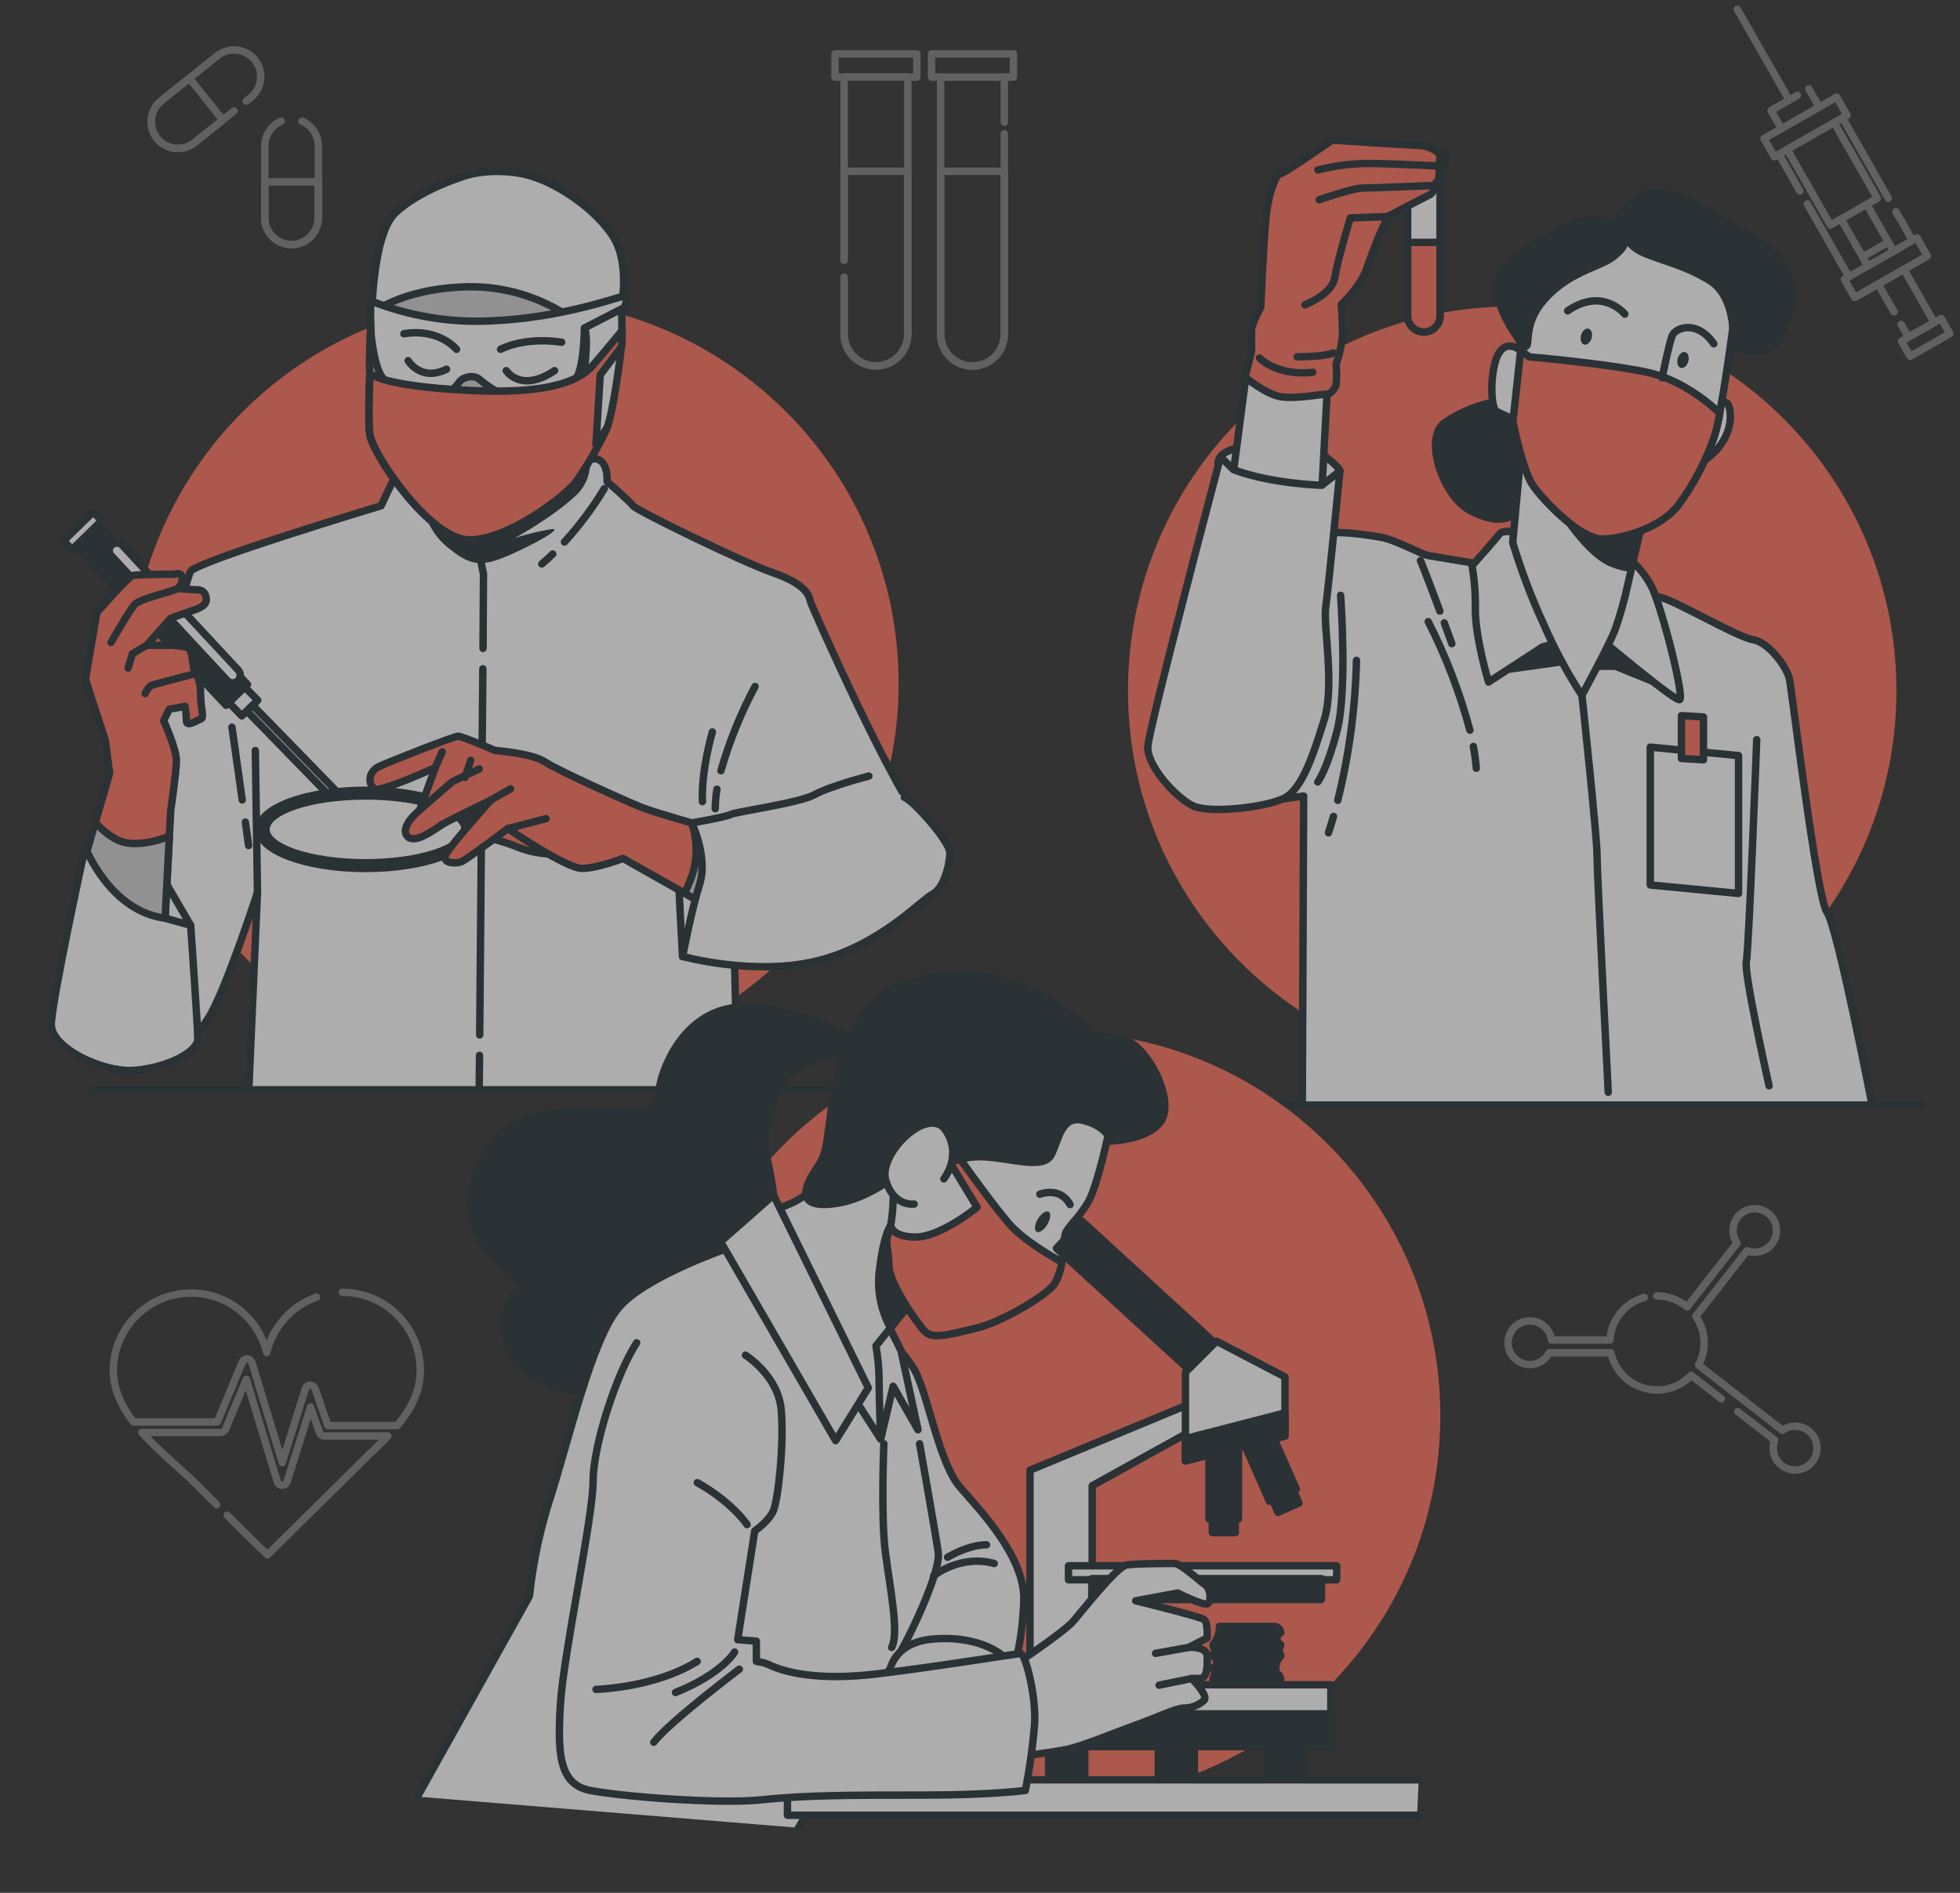 <svg width="264" height="255" viewBox="0 0 264 255" fill="none" xmlns="http://www.w3.org/2000/svg">
<rect x="0" y="0" width="264" height="255" fill="#333333" stroke="none"/>
<g opacity="0.6">
<path d="M40.672 16.331C41.325 16.607 41.883 17.07 42.275 17.661C42.667 18.252 42.876 18.946 42.876 19.655V29.353C42.875 30.308 42.494 31.224 41.818 31.898C41.142 32.573 40.226 32.953 39.271 32.953C38.316 32.953 37.4 32.573 36.725 31.898C36.05 31.223 35.671 30.307 35.671 29.353V19.655C35.672 18.947 35.88 18.254 36.271 17.663C36.662 17.072 37.218 16.609 37.87 16.331" stroke="#808080" stroke-linecap="round" stroke-linejoin="round"/>
<path d="M39.259 32.952C38.304 32.952 37.389 32.573 36.714 31.898C36.038 31.223 35.659 30.307 35.659 29.352V24.501H42.865V29.352C42.863 30.308 42.483 31.223 41.807 31.898C41.131 32.573 40.214 32.952 39.259 32.952Z" stroke="#808080" stroke-linecap="round" stroke-linejoin="round"/>
<path d="M31.514 14.953L26.214 19.202C25.844 19.497 25.419 19.717 24.965 19.848C24.51 19.979 24.033 20.018 23.563 19.965C23.093 19.912 22.637 19.766 22.223 19.537C21.809 19.307 21.445 18.998 21.15 18.628C20.555 17.879 20.281 16.925 20.389 15.974C20.496 15.024 20.977 14.155 21.724 13.558L29.274 7.512C30.022 6.918 30.976 6.644 31.925 6.751C32.875 6.859 33.743 7.339 34.338 8.087C34.93 8.831 35.203 9.779 35.099 10.725C34.994 11.67 34.521 12.536 33.781 13.133L33.173 13.621" stroke="#808080" stroke-linecap="round" stroke-linejoin="round"/>
<path d="M21.15 18.651C20.555 17.902 20.281 16.948 20.389 15.997C20.496 15.047 20.977 14.178 21.724 13.581L25.508 10.55L30.015 16.171L26.231 19.202C25.862 19.501 25.438 19.725 24.982 19.859C24.526 19.993 24.048 20.036 23.576 19.985C23.104 19.933 22.646 19.789 22.23 19.56C21.813 19.331 21.447 19.022 21.15 18.651Z" stroke="#808080" stroke-linecap="round" stroke-linejoin="round"/>
<path d="M221.48 174.777C220.207 175.134 219.078 175.879 218.248 176.908C217.419 177.937 216.931 179.199 216.852 180.519H208.981C208.892 179.821 208.555 179.179 208.033 178.708C207.511 178.238 206.838 177.97 206.135 177.953C205.432 177.936 204.747 178.172 204.203 178.617C203.659 179.063 203.292 179.688 203.17 180.38C203.048 181.073 203.178 181.786 203.536 182.39C203.894 182.995 204.458 183.452 205.124 183.677C205.79 183.902 206.514 183.881 207.166 183.617C207.818 183.354 208.354 182.866 208.676 182.241H216.979C217.221 183.371 217.767 184.413 218.558 185.256C219.349 186.098 220.355 186.709 221.467 187.022C222.579 187.335 223.756 187.338 224.87 187.032C225.984 186.726 226.994 186.122 227.79 185.284L231.86 188.448" stroke="#808080" stroke-linecap="round" stroke-linejoin="round"/>
<path d="M234.071 190.163L239.037 194.027C238.906 194.36 238.837 194.715 238.836 195.072C238.833 195.735 239.052 196.379 239.459 196.902C239.866 197.424 240.437 197.795 241.079 197.953C241.722 198.112 242.4 198.05 243.004 197.777C243.607 197.504 244.101 197.036 244.406 196.448C244.712 195.861 244.81 195.187 244.686 194.537C244.562 193.886 244.223 193.296 243.723 192.861C243.224 192.427 242.592 192.173 241.931 192.141C241.269 192.109 240.616 192.3 240.076 192.684L228.789 183.905C229.336 182.882 229.591 181.728 229.525 180.569C229.459 179.41 229.075 178.292 228.416 177.337L235.305 168.501C235.889 168.725 236.529 168.757 237.132 168.591C237.735 168.426 238.269 168.071 238.656 167.58C239.043 167.089 239.262 166.487 239.282 165.862C239.303 165.238 239.122 164.623 238.768 164.108C238.413 163.593 237.903 163.205 237.312 163C236.721 162.796 236.08 162.787 235.484 162.973C234.887 163.159 234.365 163.531 233.995 164.035C233.625 164.539 233.427 165.149 233.428 165.774C233.426 166.377 233.615 166.966 233.967 167.456L227.244 176.068C226.102 175.105 224.656 174.579 223.162 174.581" stroke="#808080" stroke-linecap="round" stroke-linejoin="round"/>
<path d="M135.273 18.042V45.027C135.273 45.59 135.162 46.148 134.946 46.668C134.731 47.188 134.415 47.661 134.016 48.059C133.618 48.458 133.145 48.773 132.625 48.989C132.105 49.205 131.547 49.315 130.984 49.315C130.42 49.315 129.863 49.205 129.342 48.989C128.822 48.773 128.349 48.458 127.951 48.059C127.553 47.661 127.237 47.188 127.021 46.668C126.806 46.148 126.695 45.59 126.695 45.027V10.383H135.273V16.451" stroke="#808080" stroke-linecap="round" stroke-linejoin="round"/>
<path d="M130.984 49.304C129.846 49.304 128.755 48.852 127.951 48.048C127.147 47.243 126.695 46.153 126.695 45.015V23.077H135.273V45.015C135.273 45.579 135.163 46.137 134.948 46.657C134.732 47.178 134.416 47.651 134.018 48.05C133.62 48.448 133.147 48.764 132.626 48.979C132.105 49.194 131.547 49.305 130.984 49.304Z" stroke="#808080" stroke-linecap="round" stroke-linejoin="round"/>
<path d="M135.273 10.383H136.501V7.26H125.472V10.383H126.695" stroke="#808080" stroke-linecap="round" stroke-linejoin="round"/>
<path d="M113.696 35.053V10.365H122.274V44.998C122.274 46.135 121.822 47.226 121.018 48.03C120.213 48.834 119.122 49.286 117.985 49.286C116.847 49.286 115.757 48.834 114.952 48.03C114.148 47.226 113.696 46.135 113.696 44.998V37.327" stroke="#808080" stroke-linecap="round" stroke-linejoin="round"/>
<path d="M113.696 35.054V23.077H122.274V45.015C122.274 46.153 121.822 47.243 121.018 48.048C120.213 48.852 119.122 49.304 117.985 49.304C117.421 49.305 116.863 49.194 116.343 48.979C115.822 48.764 115.349 48.448 114.951 48.05C114.552 47.651 114.236 47.178 114.021 46.657C113.806 46.137 113.695 45.579 113.696 45.015V38.005" stroke="#808080" stroke-linecap="round" stroke-linejoin="round"/>
<path d="M122.274 10.383H123.497V7.26H112.467V10.383H113.696" stroke="#808080" stroke-linecap="round" stroke-linejoin="round"/>
<path d="M42.646 174.737C40.993 175.322 39.512 176.312 38.339 177.615C37.166 178.919 36.337 180.495 35.928 182.201C35.323 179.716 33.83 177.539 31.731 176.078C29.632 174.618 27.071 173.975 24.531 174.27C21.991 174.566 19.646 175.78 17.939 177.683C16.231 179.587 15.278 182.049 15.259 184.606C15.259 187.184 16.379 189.475 17.981 191.571H29.263L32.633 183.51C32.69 183.379 32.785 183.268 32.906 183.192C33.027 183.116 33.168 183.079 33.31 183.085C33.453 183.091 33.589 183.141 33.702 183.229C33.814 183.316 33.896 183.437 33.936 183.573L38.018 197.037L41.13 187.098C41.173 186.959 41.259 186.838 41.376 186.751C41.492 186.664 41.634 186.617 41.779 186.616C41.924 186.618 42.065 186.663 42.184 186.746C42.302 186.829 42.393 186.946 42.445 187.081L44.167 192.053H53.486C55.271 189.952 56.609 187.598 56.609 184.589C56.609 181.807 55.504 179.139 53.537 177.172C51.57 175.205 48.902 174.1 46.12 174.1" stroke="#808080" stroke-linecap="round" stroke-linejoin="round"/>
<path d="M30.59 204.121C32.387 205.918 34.189 207.715 36.032 209.455C40.241 205.298 44.478 201.164 48.663 196.973C49.812 195.825 51.075 194.677 52.24 193.459H43.686C43.542 193.46 43.401 193.415 43.284 193.332C43.166 193.249 43.078 193.13 43.031 192.994L41.825 189.549L38.668 199.608C38.625 199.75 38.537 199.874 38.418 199.961C38.299 200.049 38.155 200.097 38.008 200.096C37.859 200.095 37.715 200.047 37.596 199.958C37.477 199.869 37.39 199.745 37.347 199.603L33.179 185.823L30.371 192.552C30.319 192.678 30.23 192.786 30.117 192.863C30.004 192.939 29.871 192.981 29.734 192.983H19.107C21.403 195.538 24.239 197.794 26.37 199.901C27.305 200.826 28.241 201.761 29.171 202.697" stroke="#808080" stroke-linecap="round" stroke-linejoin="round"/>
<path d="M251.582 35.829L250.882 34.606L254.35 32.631L255.044 33.854" stroke="#808080" stroke-linecap="round" stroke-linejoin="round"/>
<path d="M255.119 42.018L252.983 38.281V38.269L256.44 36.294H256.445L260.522 43.436L257.054 45.411L256.078 43.706" stroke="#808080" stroke-linecap="round" stroke-linejoin="round"/>
<path d="M257.282 48.004L262.627 44.952L261.463 42.913L256.118 45.964L257.282 48.004Z" stroke="#808080" stroke-linecap="round" stroke-linejoin="round"/>
<path d="M254.332 26.688L248.172 15.877" stroke="#808080" stroke-linecap="round" stroke-linejoin="round"/>
<path d="M257.593 32.401L255.383 28.531" stroke="#808080" stroke-linecap="round" stroke-linejoin="round"/>
<path d="M242.43 25.723L239.6 20.769" stroke="#808080" stroke-linecap="round" stroke-linejoin="round"/>
<path d="M249.028 37.287L243.436 27.486" stroke="#808080" stroke-linecap="round" stroke-linejoin="round"/>
<path d="M250.429 39.733L252.984 38.28V38.269L256.44 36.293H256.446L258.989 34.841" stroke="#808080" stroke-linecap="round" stroke-linejoin="round"/>
<path d="M240.725 20.126L246.547 30.323L247.977 29.508L251.445 27.527L252.863 26.712L247.047 16.52" stroke="#808080" stroke-linecap="round" stroke-linejoin="round"/>
<path d="M255.044 33.853L254.349 32.63L251.444 27.526" stroke="#808080" stroke-linecap="round" stroke-linejoin="round"/>
<path d="M247.977 29.508L250.882 34.606L251.583 35.829" stroke="#808080" stroke-linecap="round" stroke-linejoin="round"/>
<path d="M252.983 38.269L250.428 39.733L249.814 40.077L248.424 37.631L249.027 37.287L251.582 35.828L255.044 33.853L257.593 32.401L258.208 32.045L259.603 34.491L258.989 34.841L256.445 36.294H256.439" stroke="#808080" stroke-linecap="round" stroke-linejoin="round"/>
<path d="M242.109 12.852L238.55 14.884L239.945 17.336" stroke="#808080" stroke-linecap="round" stroke-linejoin="round"/>
<path d="M245.043 14.424L243.642 11.973" stroke="#808080" stroke-linecap="round" stroke-linejoin="round"/>
<path d="M240.725 20.126L247.046 16.52L248.171 15.877L248.786 15.533L247.385 13.087L245.042 14.425L239.944 17.336L237.595 18.673L238.991 21.119L239.599 20.775L240.725 20.126Z" stroke="#808080" stroke-linecap="round" stroke-linejoin="round"/>
<path d="M240.76 13.081L234.008 1.254" stroke="#808080" stroke-linecap="round" stroke-linejoin="round"/>
<path d="M203.686 144.795C232.268 144.795 255.439 121.625 255.439 93.042C255.439 64.46 232.268 41.289 203.686 41.289C175.103 41.289 151.933 64.46 151.933 93.042C151.933 121.625 175.103 144.795 203.686 144.795Z" fill="#FF725E"/>
<path d="M175.415 148.631L175.593 107.246C175.593 107.246 168.284 108.257 167.061 108.435C165.838 108.613 165.276 107.195 161.773 103.698C158.271 100.202 158.805 90.585 163.352 87.439C167.899 84.292 177.861 72.746 178.561 72.046C179.262 71.345 184.159 72.046 186.082 72.396C188.006 72.746 191.502 74.693 192.398 74.848C193.294 75.003 199.747 76.07 199.747 76.07L223.528 80.44C225.451 80.79 234.018 85.86 236.119 86.181C238.22 86.503 240.666 89.856 241.016 91.429C241.367 93.002 244.685 120.98 246.086 122.903C247.487 124.827 252.206 149.124 252.206 149.124" fill="white"/>
<path d="M175.415 148.631L175.593 107.246C175.593 107.246 168.284 108.257 167.061 108.435C165.838 108.613 165.276 107.195 161.773 103.698C158.271 100.202 158.805 90.585 163.352 87.439C167.899 84.292 177.861 72.746 178.561 72.046C179.262 71.345 184.159 72.046 186.082 72.396C188.006 72.746 191.502 74.693 192.398 74.848C193.294 75.003 199.747 76.07 199.747 76.07L223.528 80.44C225.451 80.79 234.018 85.86 236.119 86.181C238.22 86.503 240.666 89.856 241.016 91.429C241.367 93.002 244.685 120.98 246.086 122.903C247.487 124.827 252.206 149.124 252.206 149.124" stroke="#263238" stroke-linecap="round" stroke-linejoin="round"/>
<path d="M215.438 89.757H217.603L223.896 92.312L216.816 86.014L215.438 89.757Z" fill="#263238" stroke="#263238" stroke-linecap="round" stroke-linejoin="round"/>
<path d="M201.86 90.349L210.323 89.166L207.372 84.837L201.86 90.349Z" fill="#263238" stroke="#263238" stroke-linecap="round" stroke-linejoin="round"/>
<path d="M180.571 80.198C180.571 80.198 181.519 92.996 180.095 98.45C178.671 103.905 177.488 105.34 177.488 105.34" stroke="#263238" stroke-linecap="round" stroke-linejoin="round"/>
<path d="M179.612 109.984C179.4 110.719 179.176 111.454 178.935 112.195L179.612 109.984Z" fill="white"/>
<path d="M179.612 109.984C179.4 110.719 179.176 111.454 178.935 112.195" stroke="#263238" stroke-linecap="round" stroke-linejoin="round"/>
<path d="M182.707 88.971C182.568 95.33 181.723 101.653 180.187 107.826L182.707 88.971Z" fill="white"/>
<path d="M182.707 88.971C182.568 95.33 181.723 101.653 180.187 107.826" stroke="#263238" stroke-linecap="round" stroke-linejoin="round"/>
<path d="M238.284 146.276C238.284 146.276 234.874 131.125 235.218 129.552C235.563 127.979 236.619 99.65 236.619 99.65" stroke="#263238" stroke-linecap="round" stroke-linejoin="round"/>
<path d="M194.539 83.919C194.853 84.788 195.19 85.718 195.55 86.709" stroke="#263238" stroke-linecap="round" stroke-linejoin="round"/>
<path d="M191.331 75.514C191.331 75.514 192.278 77.81 193.937 82.323" stroke="#263238" stroke-linecap="round" stroke-linejoin="round"/>
<path d="M198.45 100.562C198.633 101.533 198.766 102.512 198.846 103.496" stroke="#263238" stroke-linecap="round" stroke-linejoin="round"/>
<path d="M192.375 83.752C194.749 88.414 196.629 93.311 197.984 98.364" stroke="#263238" stroke-linecap="round" stroke-linejoin="round"/>
<path d="M213.078 93.673C213.078 93.673 215.111 112.585 215.111 115.209C215.111 117.833 216.621 147.143 216.621 147.143" stroke="#263238" stroke-linecap="round" stroke-linejoin="round"/>
<path d="M234.172 120.365L222.282 119.222V100.654L234.172 101.791V120.365Z" fill="white" stroke="#263238" stroke-linecap="round" stroke-linejoin="round"/>
<path d="M229.448 102.36L226.479 102.182V96.412L229.448 96.59V102.36Z" fill="#FF725E" stroke="#263238" stroke-linecap="round" stroke-linejoin="round"/>
<path d="M203.605 71.62C203.605 71.62 202.273 71.471 201.981 71.919C201.688 72.367 198.277 76.208 198.277 76.208C198.611 78.162 198.759 80.144 198.719 82.127C198.719 85.974 200.499 91.887 200.499 91.887L207.745 87.162L212.482 85.83C213.41 85.669 214.36 85.669 215.289 85.83C215.289 85.83 225.652 94.563 226.244 94.264C226.835 93.966 224.47 84.2 222.839 79.911C221.209 75.622 216.621 73.251 216.621 73.251C216.621 73.251 206.12 71.327 203.605 71.62Z" fill="white" stroke="#263238" stroke-linecap="round" stroke-linejoin="round"/>
<path d="M201.682 53.564C199.031 54.009 196.507 55.019 194.281 56.527C191.025 58.892 193.839 67.183 197.835 69.255C201.831 71.328 204.638 70.731 206.269 67.034C207.9 63.336 207.159 55.786 206.12 54.603C205.081 53.42 201.682 53.564 201.682 53.564Z" fill="#263238"/>
<path d="M205.236 56.969L203.754 73.102C204.886 76.842 206.271 80.5 207.9 84.051C209.352 87.396 211.081 90.615 213.067 93.674C213.067 93.674 216.615 87.163 217.505 84.941C218.235 82.862 218.831 80.74 219.291 78.585L221.524 68.957C221.524 68.957 217.505 67.923 212.642 64.22C209.848 62.159 207.355 59.719 205.236 56.969Z" fill="white" stroke="#263238" stroke-linecap="round" stroke-linejoin="round"/>
<path d="M221.524 68.957C221.524 68.957 217.505 67.923 212.642 64.22C211.376 63.261 210.164 62.231 209.013 61.137V67.745C209.013 67.745 212.74 74.273 216.477 76.139C217.478 76.624 218.557 76.927 219.664 77.035L221.524 68.957Z" fill="#263238"/>
<path d="M231.727 54.471C231.727 54.471 232.91 53.288 233.059 55.803C233.209 58.318 231.578 60.396 230.539 61.281C229.5 62.165 229.063 62.463 229.063 62.463L231.727 54.471Z" fill="white" stroke="#263238" stroke-linecap="round" stroke-linejoin="round"/>
<path d="M221.524 31.206C217.647 30.653 213.707 31.638 210.547 33.95C205.288 37.837 204.805 47.219 204.805 47.219C204.805 47.219 202.979 45.617 201.831 47.672C200.683 49.728 200.683 54.993 201.607 55.452C202.532 55.911 203.663 56.365 203.663 56.365C203.663 56.365 205.035 63.226 206.407 65.287C207.779 67.348 212.815 72.608 215.789 72.608C218.763 72.608 223.792 71.006 226.077 68.014C228.117 65.215 229.736 62.132 230.883 58.862C231.796 56.348 233.398 44.228 233.398 44.228C233.398 44.228 234.081 38.739 229.74 34.852C225.4 30.965 221.524 31.206 221.524 31.206Z" fill="white" stroke="#263238" stroke-linecap="round" stroke-linejoin="round"/>
<path d="M206.419 65.288C207.791 67.343 212.826 72.608 215.8 72.608C218.774 72.608 223.804 71.006 226.089 68.015C228.129 65.215 229.748 62.132 230.894 58.863C231.211 57.82 231.46 56.757 231.641 55.682C231.067 55.108 226.996 51.238 221.811 50.142C216.185 48.959 205.971 48.075 205.971 48.075L204.823 47.202L203.778 56.802C204.105 58.386 205.259 63.548 206.419 65.288Z" fill="#FF725E" stroke="#263238" stroke-linecap="round" stroke-linejoin="round"/>
<path d="M223.878 50.899C223.878 50.899 224.768 46.461 225.21 45.278C225.652 44.096 228.615 43.056 230.837 46.312" stroke="#263238" stroke-linecap="round" stroke-linejoin="round"/>
<path d="M218.849 42.317C218.849 42.317 215.892 38.619 211.156 41.875" stroke="#263238" stroke-linecap="round" stroke-linejoin="round"/>
<path d="M214.382 45.549C214.221 46.123 213.767 46.53 213.377 46.421C212.986 46.312 212.803 45.75 212.958 45.158C213.113 44.567 213.572 44.171 213.962 44.28C214.353 44.389 214.542 44.957 214.382 45.549Z" fill="#263238"/>
<path d="M227.403 48.696C227.243 49.27 226.789 49.677 226.399 49.568C226.008 49.459 225.824 48.896 225.979 48.305C226.134 47.714 226.594 47.323 226.984 47.432C227.375 47.541 227.57 48.104 227.403 48.696Z" fill="#263238"/>
<path d="M204.817 47.22C205.054 47.295 205.31 47.291 205.545 47.208C205.78 47.125 205.982 46.968 206.12 46.761C206.568 46.02 205.678 43.356 208.933 40.1C212.189 36.845 215.892 36.397 217.666 34.933C219.44 33.469 219.739 32.717 218.556 31.236C217.373 29.755 215.593 27.217 209.083 30.943C202.572 34.669 200.201 37.006 201.24 40.261C201.799 42.106 202.648 43.85 203.755 45.429L204.817 47.22Z" fill="#263238"/>
<path d="M217.075 30.035C217.075 30.035 218.407 33.142 220.773 34.324C223.138 35.507 226.25 35.955 229.959 38.177C233.668 40.399 232.922 47.053 232.922 47.053C232.922 47.053 237.951 49.568 240.024 45.87C242.097 42.173 244.043 35.955 235.879 31.367C227.714 26.78 221.663 21.303 217.075 30.035Z" fill="#263238"/>
<path d="M193.966 21.48V42.557C193.964 43.136 193.733 43.691 193.323 44.1C192.913 44.509 192.358 44.739 191.778 44.739C191.2 44.737 190.646 44.507 190.237 44.098C189.829 43.69 189.598 43.135 189.597 42.557V21.48H193.966Z" fill="white" stroke="#263238" stroke-linecap="round" stroke-linejoin="round"/>
<path d="M193.966 32.653V42.54C193.964 43.119 193.733 43.674 193.323 44.083C192.913 44.492 192.358 44.722 191.778 44.722C191.2 44.72 190.646 44.49 190.237 44.081C189.829 43.672 189.598 43.118 189.597 42.54V32.653H193.966Z" fill="#FF725E" stroke="#263238" stroke-linecap="round" stroke-linejoin="round"/>
<path d="M194.649 20.43H188.879V22.181H194.649V20.43Z" fill="white" stroke="#263238" stroke-linecap="round" stroke-linejoin="round"/>
<path d="M180.484 63.451C180.484 63.451 180.484 62.928 178.038 61.154C175.592 59.38 166.32 59.231 164.397 61.505C162.473 63.778 169.294 70.071 171.217 70.949C173.141 71.828 176.637 70.249 177.688 69.026C178.739 67.803 180.484 63.451 180.484 63.451Z" fill="white" stroke="#263238" stroke-linecap="round" stroke-linejoin="round"/>
<path d="M167.894 50.159L166.172 63.273C166.172 63.273 169.496 67.82 172.487 67.998C175.478 68.176 178.085 65.374 178.085 65.374L178.786 52.261C178.786 52.261 171.919 52.083 167.894 50.159Z" fill="white" stroke="#263238" stroke-linecap="round" stroke-linejoin="round"/>
<path d="M169.817 41.415C169.817 41.415 170.167 32.849 170.517 29.358C170.867 25.867 171.918 23.41 172.441 23.41C172.963 23.41 179.439 18.874 179.439 18.874C179.439 18.874 189.929 19.575 190.98 19.575C192.03 19.575 194.126 20.275 193.954 21.297L193.776 22.342C193.866 22.912 193.866 23.494 193.776 24.064C193.632 24.417 193.389 24.721 193.075 24.937C193.166 25.216 193.144 25.519 193.013 25.781C192.882 26.044 192.652 26.244 192.375 26.338C191.33 26.86 186.955 29.134 186.955 29.134C185.885 31.349 184.951 33.627 184.159 35.955C183.458 38.406 180.662 41.024 180.662 41.024C180.662 41.024 180.834 43.476 180.834 45.043C180.722 46.416 180.428 47.767 179.962 49.062C180.05 49.994 180.05 50.932 179.962 51.864C179.79 52.387 179.261 53.087 178.739 53.087C178.216 53.087 174.364 53.788 172.423 53.437C170.483 53.087 167.704 50.814 167.704 50.814L168.577 47.317V44.515C168.594 43.516 169.817 41.415 169.817 41.415Z" fill="#FF725E" stroke="#263238" stroke-linecap="round" stroke-linejoin="round"/>
<path d="M175.766 41.064C175.766 41.064 179.44 39.669 179.785 37.396C180.129 35.122 181.88 29.358 181.88 29.358L186.95 29.18" stroke="#263238" stroke-linecap="round" stroke-linejoin="round"/>
<path d="M177.689 26.912C177.689 26.912 182.236 25.338 183.459 25.338C184.682 25.338 193.076 24.988 193.076 24.988" stroke="#263238" stroke-linecap="round" stroke-linejoin="round"/>
<path d="M177.516 22.893C179.632 22.364 181.8 22.071 183.981 22.02C187.133 22.02 193.776 22.365 193.776 22.365" stroke="#263238" stroke-linecap="round" stroke-linejoin="round"/>
<path d="M169.646 48.235C169.646 48.235 171.942 50.681 176.817 50.159" stroke="#263238" stroke-linecap="round" stroke-linejoin="round"/>
<path d="M179.612 47.535C179.612 47.535 178.739 48.063 174.714 48.063" stroke="#263238" stroke-linecap="round" stroke-linejoin="round"/>
<path d="M166.149 63.272L164.398 61.55C164.398 61.55 154.781 97.922 154.609 100.546C154.437 103.169 158.456 107.539 160.729 108.584C163.003 109.628 170.518 108.756 172.97 107.533C175.422 106.31 176.989 101.412 178.39 96.865C179.791 92.318 178.212 84.274 178.562 81.829C178.912 79.383 180.485 63.456 180.485 63.456L178.04 65.379C178.04 65.379 171.219 65.196 166.149 63.272Z" fill="white" stroke="#263238" stroke-linecap="round" stroke-linejoin="round"/>
<path d="M167.239 148.877H258.642" stroke="#263238" stroke-linecap="round" stroke-linejoin="round"/>
<path d="M69.285 143.82C97.868 143.82 121.038 120.649 121.038 92.067C121.038 63.484 97.868 40.313 69.285 40.313C40.703 40.313 17.532 63.484 17.532 92.067C17.532 120.649 40.703 143.82 69.285 143.82Z" fill="#FF725E"/>
<path d="M33.528 146.484L34.676 120.252C34.676 120.252 30.267 133.847 27.97 137.292C25.674 140.737 23.951 142.08 20.696 141.506C17.44 140.932 11.314 130.971 11.314 126.004C11.314 121.038 16.482 108.39 17.63 105.519C18.778 102.648 24.91 78.328 25.668 76.984C26.426 75.641 51.326 68.137 51.326 68.137L53.049 64.497C53.049 64.497 78.518 61.626 80.24 61.821C81.963 62.016 81.773 64.881 81.773 64.881C81.773 64.881 84.879 67.568 85.264 68.142C85.648 68.716 99.772 75.646 104.176 77.179C108.58 78.712 108.964 80.24 109.154 81.009C109.343 81.778 120.838 107.626 125.052 112.013C129.266 116.399 118.541 124.839 114.901 126.366C111.261 127.893 106.289 127.13 104.567 124.454C102.844 121.779 98.659 118.334 98.659 118.334L99.365 146.909" fill="white"/>
<path d="M33.528 146.484L34.676 120.252C34.676 120.252 30.267 133.847 27.97 137.292C25.674 140.737 23.951 142.08 20.696 141.506C17.44 140.932 11.314 130.971 11.314 126.004C11.314 121.038 16.482 108.39 17.63 105.519C18.778 102.648 24.91 78.328 25.668 76.984C26.426 75.641 51.326 68.137 51.326 68.137L53.049 64.497C53.049 64.497 78.518 61.626 80.24 61.821C81.963 62.016 81.773 64.881 81.773 64.881C81.773 64.881 84.879 67.568 85.264 68.142C85.648 68.716 99.772 75.646 104.176 77.179C108.58 78.712 108.964 80.24 109.154 81.009C109.343 81.778 120.838 107.626 125.052 112.013C129.266 116.399 118.541 124.839 114.901 126.366C111.261 127.893 106.289 127.13 104.567 124.454C102.844 121.779 98.659 118.334 98.659 118.334L99.365 146.909" stroke="#263238" stroke-linecap="round" stroke-linejoin="round"/>
<path d="M34.682 120.251L34.389 101.109" stroke="#263238" stroke-linecap="round" stroke-linejoin="round"/>
<path d="M33.046 110.749L33.488 113.913" stroke="#263238" stroke-linecap="round" stroke-linejoin="round"/>
<path d="M31.244 97.963L32.627 107.764" stroke="#263238" stroke-linecap="round" stroke-linejoin="round"/>
<path d="M96.57 106.322C96.422 107.191 96.345 108.071 96.34 108.952" stroke="#263238" stroke-linecap="round" stroke-linejoin="round"/>
<path d="M101.701 92.485C99.774 96.094 98.234 99.897 97.108 103.83" stroke="#263238" stroke-linecap="round" stroke-linejoin="round"/>
<path d="M95.955 98.611C95.955 98.611 94.422 103.779 94.617 107.993" stroke="#263238" stroke-linecap="round" stroke-linejoin="round"/>
<path d="M74.453 74.636C73.982 75.095 73.488 75.549 72.977 75.979" stroke="#263238" stroke-linecap="round" stroke-linejoin="round"/>
<path d="M81.4 65.828C79.846 68.391 78.048 70.799 76.031 73.016" stroke="#263238" stroke-linecap="round" stroke-linejoin="round"/>
<path d="M64.589 142.178L64.549 146.673" stroke="#263238" stroke-linecap="round" stroke-linejoin="round"/>
<path d="M65.036 90.108L64.612 139.421" stroke="#263238" stroke-linecap="round" stroke-linejoin="round"/>
<path d="M64.359 73.677L65.123 77.317L65.059 87.353" stroke="#263238" stroke-linecap="round" stroke-linejoin="round"/>
<path d="M25.679 124.655L21.66 117.766L21.465 125.62C21.465 125.62 24.341 126.378 25.679 124.655Z" fill="white" stroke="#263238" stroke-linecap="round" stroke-linejoin="round"/>
<path d="M33.339 92.216L30.456 95.023L9.977 73.206L12.859 70.398L33.339 92.216Z" fill="#263238" stroke="#263238" stroke-linecap="round" stroke-linejoin="round"/>
<path d="M12.553 68.977L8.572 72.856L9.714 74.027L13.695 70.149L12.553 68.977Z" fill="white" stroke="#263238" stroke-linecap="round" stroke-linejoin="round"/>
<path d="M32.98 92.564L30.83 94.659L32.569 96.444L34.719 94.348L32.98 92.564Z" fill="white" stroke="#263238" stroke-linecap="round" stroke-linejoin="round"/>
<path d="M32.059 91.693C31.964 91.788 31.852 91.864 31.728 91.915C31.605 91.967 31.472 91.993 31.338 91.993C31.204 91.993 31.072 91.967 30.948 91.915C30.824 91.864 30.712 91.788 30.618 91.693L15.018 74.894C14.923 74.8 14.848 74.687 14.796 74.564C14.745 74.44 14.719 74.307 14.719 74.174C14.719 74.04 14.745 73.907 14.796 73.783C14.848 73.66 14.923 73.547 15.018 73.453C15.113 73.358 15.225 73.283 15.349 73.231C15.472 73.18 15.605 73.153 15.739 73.153C15.873 73.153 16.005 73.18 16.129 73.231C16.253 73.283 16.365 73.358 16.459 73.453L32.059 90.247C32.154 90.341 32.229 90.454 32.281 90.578C32.332 90.703 32.359 90.836 32.359 90.97C32.359 91.104 32.332 91.237 32.281 91.362C32.229 91.486 32.154 91.599 32.059 91.693Z" fill="white" stroke="#263238" stroke-linecap="round" stroke-linejoin="round"/>
<path d="M33.243 95.776L34.029 95.011L45.072 106.352C45.118 106.399 45.154 106.454 45.179 106.515C45.203 106.576 45.215 106.641 45.214 106.707C45.213 106.772 45.199 106.837 45.173 106.897C45.148 106.958 45.11 107.012 45.063 107.058L44.997 107.122C44.901 107.216 44.772 107.267 44.638 107.265C44.504 107.264 44.376 107.209 44.283 107.113L33.243 95.776Z" fill="white" stroke="#263238" stroke-linecap="round" stroke-linejoin="round"/>
<path d="M14.191 99.76L11.51 91.526L13.043 82.524C13.043 82.524 17.257 77.741 17.831 77.546C18.405 77.351 23.572 77.356 23.572 77.356C23.572 77.356 24.531 76.972 24.531 77.931C24.549 78.183 24.506 78.436 24.406 78.669C24.306 78.902 24.152 79.107 23.957 79.268C23.957 79.268 26.064 79.464 26.638 79.464C27.212 79.464 27.787 79.848 27.787 80.801C27.787 81.754 26.254 82.145 25.68 82.334C25.105 82.524 22.998 83.293 22.998 83.293L19.743 86.933H23.383C24.096 86.988 24.802 87.115 25.49 87.312C25.869 87.886 26.064 89.993 26.064 89.993C26.703 91.028 27.034 92.223 27.017 93.438C27.017 95.54 27.591 96.694 27.017 96.883C26.443 97.073 25.105 98.031 25.105 97.073C25.097 96.431 25.034 95.791 24.916 95.161L22.809 95.54L22.039 97.073C22.039 97.073 23.762 100.902 23.762 102.435C23.762 103.968 22.998 109.135 22.998 109.135L22.235 123.69C20.503 123.58 18.81 123.125 17.257 122.352C14.386 121.009 11.32 116.036 11.32 116.036L14.765 104.163L14.191 99.76Z" fill="#FF725E" stroke="#263238" stroke-linecap="round" stroke-linejoin="round"/>
<path d="M17.062 113.545C15.448 113.281 13.961 112.041 12.836 110.807L11.32 116.037C11.32 116.037 14.38 121.015 17.251 122.353C18.807 123.126 20.501 123.581 22.235 123.69L22.809 112.667C21.27 113.258 19.042 113.878 17.062 113.545Z" fill="#D1D1D1" stroke="#263238" stroke-linecap="round" stroke-linejoin="round"/>
<path d="M19.554 93.444C19.554 93.444 19.933 92.485 20.507 92.296C21.081 92.106 26.248 90.769 26.248 90.769" stroke="#263238" stroke-linecap="round" stroke-linejoin="round"/>
<path d="M17.257 89.994L17.832 88.082L19.744 86.928" stroke="#263238" stroke-linecap="round" stroke-linejoin="round"/>
<path d="M14.954 86.549C14.954 86.549 17.446 82.145 18.209 81.382C18.973 80.618 23.377 79.659 23.951 79.274" stroke="#263238" stroke-linecap="round" stroke-linejoin="round"/>
<path d="M22.235 123.696L25.68 124.655C25.68 124.655 26.638 138.251 26.638 139.973C26.638 141.696 22.619 143.803 18.21 144.187C13.8 144.572 6.911 141.121 6.911 138.061C6.911 135.001 11.475 114.137 11.475 114.137C11.475 114.137 14.765 122.737 22.235 123.696Z" fill="white" stroke="#263238" stroke-linecap="round" stroke-linejoin="round"/>
<path d="M74.51 115.078C72.871 115.039 71.251 114.717 69.722 114.124C67.938 113.399 66.074 112.884 64.17 112.592C63.022 112.396 60.915 113.355 59.382 112.396C57.849 111.437 56.511 110.674 58.997 109.715C61.483 108.756 65.508 109.91 67.035 110.1C68.562 110.289 71.439 109.715 71.439 109.715L74.51 115.078Z" fill="#FF725E" stroke="#263238" stroke-linecap="round" stroke-linejoin="round"/>
<path d="M49.231 116.996C57.161 116.996 63.59 114.638 63.59 111.731C63.59 108.823 57.161 106.466 49.231 106.466C41.3 106.466 34.872 108.823 34.872 111.731C34.872 114.638 41.3 116.996 49.231 116.996Z" fill="#263238" stroke="#263238" stroke-linecap="round" stroke-linejoin="round"/>
<path d="M49.231 116.232C56.635 116.232 62.637 114.217 62.637 111.731C62.637 109.245 56.635 107.229 49.231 107.229C41.827 107.229 35.825 109.245 35.825 111.731C35.825 114.217 41.827 116.232 49.231 116.232Z" fill="white" stroke="#263238" stroke-linecap="round" stroke-linejoin="round"/>
<path d="M91.935 128.87C91.935 128.87 91.441 120.2 91.441 118.851C91.441 117.502 97.728 119.752 97.728 119.752C97.728 119.752 94.45 128.1 91.935 128.87Z" fill="white" stroke="#263238" stroke-linecap="round" stroke-linejoin="round"/>
<path d="M95.213 111.443C95.213 111.443 88.324 109.526 86.406 108.762C84.488 107.999 75.107 103.784 73.385 102.63C71.662 101.476 66.678 101.103 66.678 101.103C66.678 101.103 62.275 99.186 61.701 99.186C61.127 99.186 52.893 102.441 51.171 103.205C49.449 103.968 49.638 105.696 50.402 106.27C51.165 106.845 58.641 103.4 58.641 103.4L56.533 109.141C56.533 109.141 53.852 111.248 54.811 112.586C55.77 113.924 58.646 111.627 59.599 111.053C60.552 110.479 66.11 107.798 66.11 107.798C66.11 107.798 61.132 113.35 60.173 114.883C59.215 116.416 61.517 116.416 62.281 116.031C63.044 115.646 68.407 111.627 68.407 111.627C68.407 111.627 76.261 116.99 78.368 116.99C80.475 116.99 83.92 115.646 83.92 115.646L95.788 122.358C95.788 122.358 97.7 119.103 97.895 116.8C98.09 114.498 98.084 111.633 98.084 111.633L95.213 111.443Z" fill="#FF725E" stroke="#263238" stroke-linecap="round" stroke-linejoin="round"/>
<path d="M56.51 109.142L60.914 105.312L64.548 103.59" stroke="#263238" stroke-linecap="round" stroke-linejoin="round"/>
<path d="M58.618 103.4L59.571 101.293" stroke="#263238" stroke-linecap="round" stroke-linejoin="round"/>
<path d="M62.636 104.738L63.4 102.441" stroke="#263238" stroke-linecap="round" stroke-linejoin="round"/>
<path d="M68.379 111.633L73.552 110.289" stroke="#263238" stroke-linecap="round" stroke-linejoin="round"/>
<path d="M66.081 107.803L68.763 106.271" stroke="#263238" stroke-linecap="round" stroke-linejoin="round"/>
<path d="M93.163 110.87C93.85 112.84 93.963 114.964 93.491 116.996C93.206 118.158 92.762 119.275 92.17 120.315L95.787 122.359C95.787 122.359 97.699 119.103 97.894 116.801C98.09 114.499 98.084 111.634 98.084 111.634L95.213 111.444L93.163 110.87Z" fill="#D1D1D1" stroke="#263238" stroke-linecap="round" stroke-linejoin="round"/>
<path d="M117.031 104.548C117.031 104.548 111.864 105.886 109.751 107.04C107.638 108.194 99.221 109.336 98.457 109.715C97.694 110.094 93.175 110.863 93.175 110.863C93.175 110.863 95.391 115.457 94.243 119.097C93.095 122.737 91.947 128.857 91.947 128.857C91.947 128.857 101.707 131.538 110.135 129.431C118.564 127.324 124.116 121.198 125.637 120.429C127.159 119.659 127.934 116.41 127.934 114.877C127.934 113.344 122.956 107.792 121.808 107.413" fill="white"/>
<path d="M117.031 104.548C117.031 104.548 111.864 105.886 109.751 107.04C107.638 108.194 99.221 109.336 98.457 109.715C97.694 110.094 93.175 110.863 93.175 110.863C93.175 110.863 95.391 115.457 94.243 119.097C93.095 122.737 91.947 128.857 91.947 128.857C91.947 128.857 101.707 131.538 110.135 129.431C118.564 127.324 124.116 121.198 125.637 120.429C127.159 119.659 127.934 116.41 127.934 114.877C127.934 113.344 122.956 107.792 121.808 107.413" stroke="#263238" stroke-linecap="round" stroke-linejoin="round"/>
<path d="M62.063 23.893C62.063 23.893 56.511 25.615 53.255 28.681C50 31.747 50 43.609 50 45.148C50 46.686 49.426 55.873 49.805 58.554C50.184 61.235 57.843 72.528 63.01 72.724C68.177 72.919 76.215 66.787 77.559 64.869C79.178 62.575 80.588 60.141 81.773 57.595C82.537 55.677 83.496 48.788 83.691 46.686C83.794 44.9 83.794 43.11 83.691 41.324C83.691 41.324 84.839 35.772 82.732 32.137C80.625 28.503 74.694 24.099 69.9 23.33C65.106 22.561 62.063 23.893 62.063 23.893Z" fill="white" stroke="#263238" stroke-linecap="round" stroke-linejoin="round"/>
<path d="M50 42.276C50 42.276 54.019 38.832 63.022 38.636C68.42 38.542 73.688 40.299 77.949 43.614C77.949 43.614 79.293 42.655 78.908 47.828C78.523 53.002 77.949 54.144 73.741 55.677C69.532 57.21 60.145 58.358 56.126 57.21C52.107 56.062 49.983 51.664 49.811 50.32C49.638 48.977 50 42.276 50 42.276Z" fill="#D1D1D1" stroke="#263238" stroke-linecap="round" stroke-linejoin="round"/>
<path d="M50.001 40.555C55.106 42.586 60.588 43.498 66.077 43.23C75.458 42.851 82.945 40.112 83.904 39.923C84.862 39.734 84.099 41.422 84.099 41.422L78.713 44.189C78.713 44.189 78.713 49.356 77.565 51.079C76.417 52.801 73.931 53.949 71.25 53.949C68.568 53.949 66.082 52.422 64.544 51.079C63.906 50.505 62.442 50.694 61.862 51.463C61.282 52.233 60.525 53.375 58.033 53.186C55.541 52.996 52.676 52.416 51.522 50.889C50.368 49.362 49.995 45.148 49.995 45.148C49.995 45.148 49.805 41.318 50.001 40.555Z" fill="white" stroke="#263238" stroke-linecap="round" stroke-linejoin="round"/>
<path d="M57.423 69.733C58.006 71.333 59.022 72.741 60.357 73.797C62.614 75.6 63.969 76.278 66.449 75.6C68.929 74.923 76.829 70.864 74.12 71.311C72.516 71.583 70.933 71.967 69.383 72.46C69.383 72.46 74.349 69.75 77.507 66.816C78.403 66.015 79.034 64.96 79.316 63.792C79.598 62.624 79.518 61.398 79.086 60.276C79.086 60.276 57.2 67.028 55.598 66.121C53.996 65.214 57.423 69.733 57.423 69.733Z" fill="#263238"/>
<path d="M83.731 46.68C83.788 46.026 83.811 45.256 83.811 44.51C83.306 45.124 81.084 47.817 79.902 49.166C78.558 50.699 75.492 53.185 63.429 52.611C51.367 52.037 49.834 50.314 49.834 50.314C49.713 53.432 49.627 57.032 49.834 58.547C50.218 61.229 57.872 72.522 63.039 72.717C68.206 72.913 76.244 66.781 77.588 64.863C79.207 62.569 80.617 60.135 81.802 57.589L80.269 59.885L80.843 50.504L83.731 46.68Z" fill="#FF725E" stroke="#263238" stroke-linecap="round" stroke-linejoin="round"/>
<path d="M61.489 47.059C61.489 47.059 59.193 44.189 54.404 44.958" stroke="#263238" stroke-linecap="round" stroke-linejoin="round"/>
<path d="M67.425 47.059C67.425 47.059 70.485 45.337 75.658 46.106" stroke="#263238" stroke-linecap="round" stroke-linejoin="round"/>
<path d="M54.978 48.593C54.978 48.593 56.7 51.464 60.145 49.741" stroke="#263238" stroke-linecap="round" stroke-linejoin="round"/>
<path d="M68.189 49.935C68.189 49.935 70.106 52.996 74.7 49.935" stroke="#263238" stroke-linecap="round" stroke-linejoin="round"/>
<path d="M12.646 146.822H122.244" stroke="#263238" stroke-linecap="round" stroke-linejoin="round"/>
<path d="M142.248 242.486C170.83 242.486 194.001 219.315 194.001 190.733C194.001 162.15 170.83 138.979 142.248 138.979C113.665 138.979 90.495 162.15 90.495 190.733C90.495 219.315 113.665 242.486 142.248 242.486Z" fill="#FF725E"/>
<path d="M114.654 140.058C114.654 140.058 107.764 135.465 99.996 135.66C92.228 135.856 89.311 143.83 88.898 146.133C88.484 148.435 89.11 149.692 84.505 149.692C79.901 149.692 70.261 148.854 66.495 153.884C62.728 158.913 62.303 164.563 65.656 168.122C69.009 171.682 70.249 173.146 70.249 173.146C70.249 173.146 66.69 176.499 68.366 181.104C70.043 185.708 76.117 187.804 80.096 187.804C84.075 187.804 90.144 182.149 91.82 178.801C93.496 175.454 98.314 176.505 102.08 171.263C105.846 166.021 103.969 159.533 103.337 155.974C102.706 152.414 103.55 145.065 108.574 143.205C113.597 141.344 114.436 141.316 114.436 141.316L114.654 140.058Z" fill="#263238" stroke="#263238" stroke-linecap="round" stroke-linejoin="round"/>
<path d="M56.229 242.043L71.306 215.03C71.803 210.402 72.785 205.84 74.234 201.417C76.749 193.459 79.683 180.685 83.242 176.287C86.802 171.889 98.744 167.91 98.744 167.91C98.744 167.91 110.262 172.94 113.402 175.242C116.543 177.544 121.779 181.523 123.45 185.083C125.12 188.642 126.596 197.226 129.317 200.366C132.039 203.507 138.113 209.794 137.901 215.656C137.688 221.518 136.643 223.82 136.643 225.29C136.643 226.76 133.715 224.98 128.272 225.606C122.83 226.232 118.954 228.023 118.512 228.649C118.07 229.274 107.534 246.235 107.534 246.235" fill="white"/>
<path d="M56.229 242.043L71.306 215.03C71.803 210.402 72.785 205.84 74.234 201.417C76.749 193.459 79.683 180.685 83.242 176.287C86.802 171.889 98.744 167.91 98.744 167.91C98.744 167.91 110.262 172.94 113.402 175.242C116.543 177.544 121.779 181.523 123.45 185.083C125.12 188.642 126.596 197.226 129.317 200.366C132.039 203.507 138.113 209.794 137.901 215.656C137.688 221.518 136.643 223.82 136.643 225.29C136.643 226.76 133.715 224.98 128.272 225.606C122.83 226.232 118.954 228.023 118.512 228.649C118.07 229.274 107.534 246.235 107.534 246.235" stroke="#263238" stroke-linecap="round" stroke-linejoin="round"/>
<path d="M123.863 194.505C123.863 194.505 125.959 206.235 126.378 209.163C126.797 212.091 120.935 224.033 119.488 225.29" stroke="#263238" stroke-linecap="round" stroke-linejoin="round"/>
<path d="M119.052 194.505C119.052 194.505 118.633 204.346 119.258 209.163C119.884 213.98 121.142 220.071 120.097 221.937" stroke="#263238" stroke-linecap="round" stroke-linejoin="round"/>
<path d="M125.752 212.303C125.752 212.303 129.312 209.375 133.916 210.632" stroke="#263238" stroke-linecap="round" stroke-linejoin="round"/>
<path d="M127.636 209.794C127.636 209.794 130.357 208.117 132.872 208.117" stroke="#263238" stroke-linecap="round" stroke-linejoin="round"/>
<path d="M119.465 178.17L121.354 181.942L123.65 192.621L120.297 186.759L118.627 193.878L116.531 180.897C116.531 180.897 117.375 176.499 119.465 178.17Z" fill="white" stroke="#263238" stroke-linecap="round" stroke-linejoin="round"/>
<path d="M111.095 158.907C111.095 158.907 108.58 161.204 106.697 162.048C104.814 162.892 102.506 163.724 102.506 163.724L114.023 186.759L118.616 193.878C118.616 193.878 118.404 187.804 118.404 185.708C118.377 184.234 118.237 182.763 117.984 181.31L123.427 174.61C123.427 174.61 125.104 159.108 123.64 156.605C122.176 154.102 113.816 156.186 111.095 158.907Z" fill="white" stroke="#263238" stroke-linecap="round" stroke-linejoin="round"/>
<path d="M123.961 168.777L119.942 165.183C119.942 165.183 119.035 166.044 118.392 171.624C118.179 174.146 118.72 176.674 119.948 178.887L123.393 174.61C123.393 174.61 123.726 172.015 123.961 168.777Z" fill="#263238" stroke="#263238" stroke-linecap="round" stroke-linejoin="round"/>
<path d="M149.406 152.242C149.406 152.242 147.919 159.453 146.65 161.784C145.381 164.115 143.59 165.395 143.441 166.429C143.01 170.006 143.022 171.516 141.96 173.003C140.897 174.49 134.961 178.095 131.355 178.939C127.749 179.783 125.614 180.426 124.563 179.364C123.512 178.302 119.689 172.79 119.689 170.459C119.689 168.128 119.051 167.491 119.689 166.004C120.326 164.517 120.326 160.699 120.326 160.699C120.326 160.699 120.326 158.793 122.869 155.612C125.413 152.431 130.293 151.593 133.899 151.593C137.504 151.593 137.918 149.044 141.747 147.987C145.577 146.931 148.344 150.117 149.406 152.242Z" fill="white" stroke="#263238" stroke-linecap="round" stroke-linejoin="round"/>
<path d="M141.064 164.971C140.622 165.711 139.973 166.148 139.623 165.941C139.273 165.734 139.348 164.953 139.795 164.218C140.243 163.484 140.886 163.042 141.236 163.248C141.587 163.455 141.512 164.224 141.064 164.971Z" fill="#263238"/>
<path d="M140.059 160.889C140.059 160.889 142.741 159.78 144.13 162.278" stroke="#263238" stroke-linecap="round" stroke-linejoin="round"/>
<path d="M141.983 173.026C142.517 172.102 142.874 171.085 143.034 170.029C141.386 169.128 137.757 167.003 135.828 164.753C133.285 161.784 128.198 154.573 128.198 154.573L127.365 155.635L131.608 162.634C131.608 162.634 126.728 166.653 123.335 166.653C120.694 166.653 120.108 165.631 119.982 165.172C119.921 165.46 119.837 165.742 119.729 166.016C119.092 167.503 119.729 168.134 119.729 170.471C119.729 172.808 123.547 178.32 124.604 179.376C125.66 180.433 127.79 179.801 131.396 178.951C135.001 178.102 140.921 174.513 141.983 173.026Z" fill="#FF725E" stroke="#263238" stroke-linecap="round" stroke-linejoin="round"/>
<path d="M126.498 157.329C128.355 156.234 130.496 155.719 132.648 155.847C136.253 156.06 140.496 157.541 141.558 155.635C142.62 153.729 142.833 150.117 146.014 150.967C149.194 151.817 149.619 153.723 149.619 153.723C149.619 153.723 156.193 153.511 156.83 149.905C157.468 146.299 153.862 140.575 151.525 140.145C149.189 139.714 147.07 139.295 147.07 139.295C147.07 139.295 139.032 131.021 129.467 131.257C119.902 131.492 115.687 135.276 113.351 143.348C111.014 151.421 112.076 154.378 110.164 157.128C108.252 159.878 107.196 162.645 111.887 162.22C116.577 161.796 119.735 158.827 122.066 157.765C123.455 157.133 125.013 156.979 126.498 157.329Z" fill="#263238" stroke="#263238" stroke-linecap="round" stroke-linejoin="round"/>
<path d="M127.135 158.816C127.135 158.816 129.679 155.635 127.348 152.242C125.017 148.849 118.224 155.423 119.31 159.028C120.395 162.634 123.128 162.209 123.128 162.209" fill="white"/>
<path d="M127.135 158.816C127.135 158.816 129.679 155.635 127.348 152.242C125.017 148.849 118.224 155.423 119.31 159.028C120.395 162.634 123.128 162.209 123.128 162.209" stroke="#263238" stroke-linecap="round" stroke-linejoin="round"/>
<path d="M104.182 161.003L116.956 186.966L112.558 194.085L97.062 167.284L104.182 161.003Z" fill="white" stroke="#263238" stroke-linecap="round" stroke-linejoin="round"/>
<path d="M119.683 226.312C119.683 226.312 119.39 221.3 125.781 220.801C132.171 220.301 137.126 223.051 137.396 227.288C137.665 231.526 124.615 228.793 123.163 228.793C121.71 228.793 119.683 226.312 119.683 226.312Z" fill="white" stroke="#263238" stroke-linecap="round" stroke-linejoin="round"/>
<path d="M191.083 239.775H106.064V244.552H190.876" fill="white"/>
<path d="M191.083 239.775H106.064V244.552H190.876" stroke="#263238" stroke-linecap="round" stroke-linejoin="round"/>
<path d="M160.93 188.854L138.733 198.064V232.409H147.11V200.159L162.606 191.576L160.93 188.854Z" fill="white" stroke="#263238" stroke-linecap="round" stroke-linejoin="round"/>
<path d="M172.499 221.547C172.349 221.477 172.222 221.366 172.133 221.227C172.044 221.087 171.996 220.925 171.996 220.76C171.996 220.595 172.044 220.433 172.133 220.293C172.222 220.154 172.349 220.043 172.499 219.974C172.499 219.745 172.408 219.526 172.246 219.365C172.085 219.203 171.866 219.112 171.638 219.112H164.254C164.27 220.001 163.965 220.866 163.393 221.547C163.393 221.712 163.441 221.874 163.53 222.014C163.62 222.153 163.748 222.264 163.898 222.333C163.747 222.4 163.619 222.51 163.529 222.648C163.439 222.787 163.392 222.949 163.393 223.114C163.543 223.184 163.67 223.295 163.759 223.434C163.848 223.573 163.895 223.735 163.895 223.901C163.895 224.066 163.848 224.228 163.759 224.367C163.67 224.507 163.543 224.618 163.393 224.687C163.393 224.853 163.441 225.015 163.53 225.154C163.62 225.294 163.748 225.405 163.898 225.474C163.747 225.541 163.619 225.65 163.529 225.789C163.439 225.928 163.392 226.089 163.393 226.255C163.392 226.368 163.414 226.481 163.457 226.586C163.5 226.691 163.563 226.787 163.643 226.867C163.723 226.948 163.818 227.012 163.923 227.055C164.028 227.099 164.14 227.122 164.254 227.122H171.638C171.751 227.122 171.864 227.099 171.968 227.055C172.073 227.012 172.168 226.948 172.249 226.867C172.329 226.787 172.392 226.691 172.435 226.586C172.478 226.481 172.499 226.368 172.499 226.255C172.5 226.089 172.452 225.928 172.362 225.789C172.273 225.65 172.144 225.541 171.993 225.474C171.843 225.073 171.81 224.638 171.9 224.22C171.99 223.801 172.197 223.418 172.499 223.114C172.5 222.949 172.452 222.787 172.362 222.648C172.273 222.51 172.144 222.4 171.993 222.333C172.144 222.264 172.272 222.153 172.361 222.014C172.451 221.874 172.498 221.712 172.499 221.547Z" fill="#263238" stroke="#263238" stroke-linecap="round" stroke-linejoin="round"/>
<path d="M179.256 226.967H138.578V235.292H179.256V226.967Z" fill="white" stroke="#263238" stroke-linecap="round" stroke-linejoin="round"/>
<path d="M179.256 230.888H138.578V235.286H179.256V230.888Z" fill="#263238" stroke="#263238" stroke-linecap="round" stroke-linejoin="round"/>
<path d="M146.116 235.131H141.247V239.684H146.116V235.131Z" fill="#263238" stroke="#263238" stroke-linecap="round" stroke-linejoin="round"/>
<path d="M160.878 235.131H156.009V239.684H160.878V235.131Z" fill="#263238" stroke="#263238" stroke-linecap="round" stroke-linejoin="round"/>
<path d="M175.64 235.131H170.771V239.684H175.64V235.131Z" fill="#263238" stroke="#263238" stroke-linecap="round" stroke-linejoin="round"/>
<path d="M180.043 210.942H143.918V212.826H180.043V210.942Z" fill="white" stroke="#263238" stroke-linecap="round" stroke-linejoin="round"/>
<path d="M177.999 212.67H147.058V215.495H177.999V212.67Z" fill="#263238" stroke="#263238" stroke-linecap="round" stroke-linejoin="round"/>
<path d="M145.687 164.473L142.293 168.177L163.598 187.699L166.992 183.995L145.687 164.473Z" fill="#263238" stroke="#263238" stroke-linecap="round" stroke-linejoin="round"/>
<path d="M166.814 194.36H162.835V204.62H166.814V194.36Z" fill="#263238" stroke="#263238" stroke-linecap="round" stroke-linejoin="round"/>
<path d="M166.385 204.765H163.296V206.481H166.385V204.765Z" fill="#263238" stroke="#263238" stroke-linecap="round" stroke-linejoin="round"/>
<path d="M170.48 191.231L166.838 192.833L170.968 202.225L174.611 200.623L170.48 191.231Z" fill="#263238" stroke="#263238" stroke-linecap="round" stroke-linejoin="round"/>
<path d="M174.266 200.928L171.439 202.172L172.13 203.743L174.958 202.5L174.266 200.928Z" fill="#263238" stroke="#263238" stroke-linecap="round" stroke-linejoin="round"/>
<path d="M163.863 180.685L159.672 184.876V196.812L173.078 193.459V185.502L163.863 180.685Z" fill="white" stroke="#263238" stroke-linecap="round" stroke-linejoin="round"/>
<path d="M173.078 190.348L159.672 193.81V196.813L173.078 193.459V190.348Z" fill="#263238" stroke="#263238" stroke-linecap="round" stroke-linejoin="round"/>
<path d="M137.057 224.032C137.057 224.032 143.338 219.841 144.595 218.377C145.853 216.913 150.457 211.051 151.715 210.839C152.972 210.626 157.37 210.632 158.208 210.632C159.047 210.632 161.768 213.141 162.394 213.56C163.02 213.979 163.232 215.857 162.606 216.075C161.98 216.293 158.627 214.611 158.627 214.611L152.972 215.656C152.972 215.656 161.556 217.751 162.158 218.17C162.761 218.589 162.578 220.679 162.578 220.679L160.092 221.937C160.092 221.937 162.606 221.73 162.606 223.194C162.606 224.658 162.606 226.128 161.556 226.128H160.511C160.511 226.128 162.807 228.425 162.187 229.056C161.446 229.738 160.473 230.114 159.466 230.107C158.415 230.107 155.906 231.358 152.972 232.403C150.038 233.448 145.646 235.331 143.338 235.751C141.03 236.17 137.688 236.589 137.688 236.589C137.688 236.589 137.476 231.146 137.057 229.469C136.638 227.793 135.8 224.652 135.8 224.652L137.057 224.032Z" fill="white" stroke="#263238" stroke-linecap="round" stroke-linejoin="round"/>
<path d="M160.091 221.938L155.647 222.741" stroke="#263238" stroke-linecap="round" stroke-linejoin="round"/>
<path d="M160.51 226.128L156.124 227.024" stroke="#263238" stroke-linecap="round" stroke-linejoin="round"/>
<path d="M85.751 180.897C83.03 185.083 79.889 194.717 79.889 199.534C79.889 204.351 75.911 222.775 75.492 229.476C75.073 236.176 75.285 240.384 79.47 241.205C83.656 242.026 96.85 243.089 102.717 242.457C108.585 241.825 115.308 241.831 124.495 241.831C133.681 241.831 138.108 241.205 138.108 241.205C138.697 238.229 139.115 235.221 139.359 232.197C139.572 228.431 138.108 222.775 137.476 222.775C136.844 222.775 126.797 224.452 118.214 225.497C109.63 226.542 105.439 225.078 103.975 224.452C103.319 224.12 102.609 223.907 101.879 223.82V221.099L99.365 220.892L101.661 206.234C101.661 206.234 103.55 204.977 104.176 203.513C104.802 202.049 105.64 194.505 105.221 189.9C104.802 185.295 100.404 182.568 100.404 182.568" fill="white"/>
<path d="M85.751 180.897C83.03 185.083 79.889 194.717 79.889 199.534C79.889 204.351 75.911 222.775 75.492 229.476C75.073 236.176 75.285 240.384 79.47 241.205C83.656 242.026 96.85 243.089 102.717 242.457C108.585 241.825 115.308 241.831 124.495 241.831C133.681 241.831 138.108 241.205 138.108 241.205C138.697 238.229 139.115 235.221 139.359 232.197C139.572 228.431 138.108 222.775 137.476 222.775C136.844 222.775 126.797 224.452 118.214 225.497C109.63 226.542 105.439 225.078 103.975 224.452C103.319 224.12 102.609 223.907 101.879 223.82V221.099L99.364 220.892L101.661 206.234C101.661 206.234 103.55 204.977 104.176 203.513C104.802 202.049 105.64 194.505 105.221 189.9C104.802 185.295 100.404 182.568 100.404 182.568" stroke="#263238" stroke-linecap="round" stroke-linejoin="round"/>
<path d="M98.944 222.568C98.944 222.568 97.268 225.496 90.987 228.011" stroke="#263238" stroke-linecap="round" stroke-linejoin="round"/>
<path d="M99.576 224.871C99.576 224.871 90.149 231.99 88.059 234.712" stroke="#263238" stroke-linecap="round" stroke-linejoin="round"/>
<path d="M80.286 227.592C80.286 227.592 88.243 227.38 93.899 223.82" stroke="#263238" stroke-linecap="round" stroke-linejoin="round"/>
<path d="M100.622 205.396C100.622 205.396 98.739 202.462 93.922 199.74" stroke="#263238" stroke-linecap="round" stroke-linejoin="round"/>
</g>
</svg>
